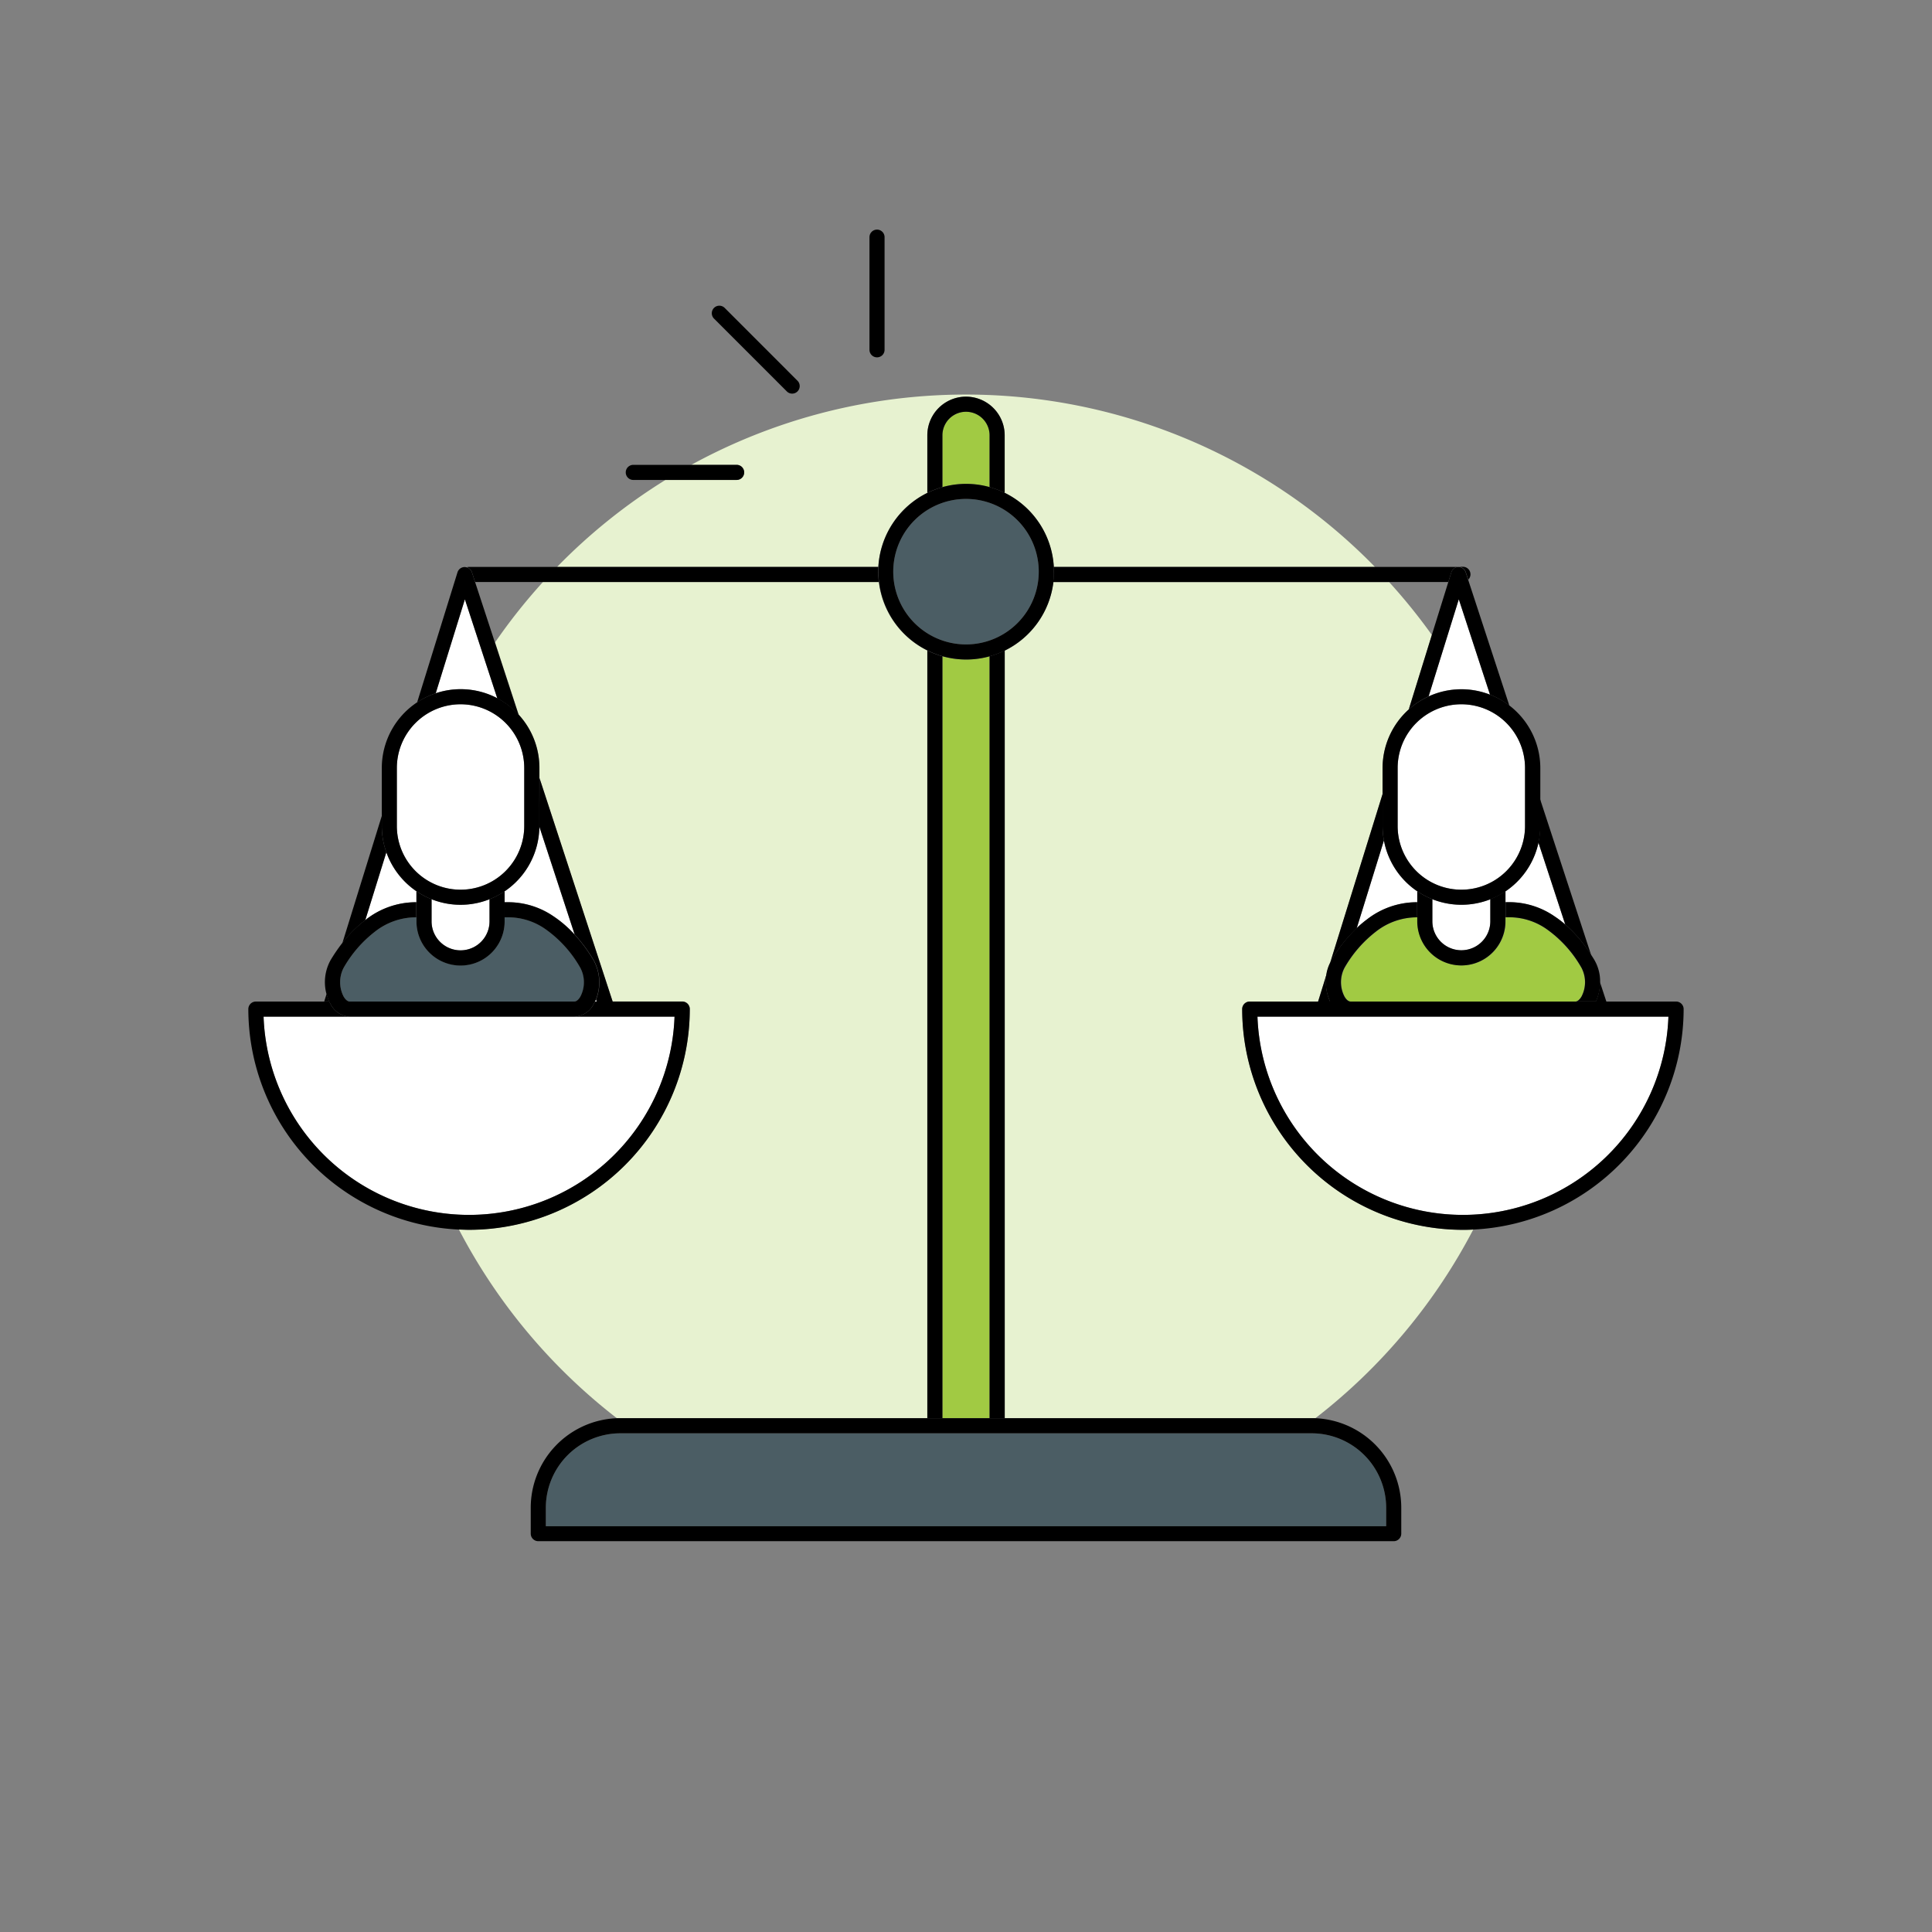 <svg xmlns="http://www.w3.org/2000/svg" viewBox="0 0 512 512"><rect x="0" y="0" width="512" height="512" fill="#808080" stroke="none"/><g id="f6fcb357-c820-4b89-bae8-f344d54c5c82" data-name="Layer 1"><path d="M368.15,154.24a152.6,152.6,0,0,1,11.31,14l4.36-14Z" fill="none"/><path d="M131.16,170.27a151.15,151.15,0,0,1,12.69-16H125.91Z" fill="none"/><path d="M245.75,130.61V115.37a10.25,10.25,0,0,1,20.5,0v15.24a23.32,23.32,0,0,1,13,19.63h85.13a151.47,151.47,0,0,0-181.18-27.05h12a2,2,0,0,1,0,4H176.35a151.47,151.47,0,0,0-28.72,23.05h85.13A23.32,23.32,0,0,1,245.75,130.61Z" fill="#e7f2d0"/><path d="M329.2,267.42a2,2,0,0,1,2-2h18.11l2.22-7.15a10.87,10.87,0,0,1,1-3.12l13.89-44.76v-6.87A20.83,20.83,0,0,1,373.34,188l6.12-19.73a152.6,152.6,0,0,0-11.31-14h-89a23.32,23.32,0,0,1-12.86,18.15V375.84h81.36c.32,0,.63,0,.94,0a152.23,152.23,0,0,0,41.84-50c-.89,0-1.79.07-2.7.07A58.56,58.56,0,0,1,329.2,267.42Z" fill="#e7f2d0"/><path d="M245.75,375.84V172.39a23.32,23.32,0,0,1-12.86-18.15h-89a151.15,151.15,0,0,0-12.69,16l6.28,19.2a20.72,20.72,0,0,1,5.49,14.05v2.69l19.38,59.21H180.8a2,2,0,0,1,2,2,58.56,58.56,0,0,1-58.49,58.5c-.91,0-1.81,0-2.7-.07a152.11,152.11,0,0,0,41.84,50c.31,0,.62,0,.94,0Z" fill="#e7f2d0"/><path d="M256,174.78a23,23,0,0,1-6.25-.86V375.84h12.5V173.92A23,23,0,0,1,256,174.78Z" fill="#a1ca43"/><path d="M256,109.12a6.25,6.25,0,0,0-6.25,6.25v13.72a23.14,23.14,0,0,1,12.5,0V115.37A6.25,6.25,0,0,0,256,109.12Z" fill="#a1ca43"/><path d="M245.75,172.39V375.84h4V173.92A22.94,22.94,0,0,1,245.75,172.39Z"/><path d="M249.75,129.09V115.37a6.25,6.25,0,0,1,12.5,0v13.72a23.74,23.74,0,0,1,4,1.52V115.37a10.25,10.25,0,0,0-20.5,0v15.24A23.74,23.74,0,0,1,249.75,129.09Z"/><path d="M262.25,173.92V375.84h4V172.39A22.94,22.94,0,0,1,262.25,173.92Z"/><path d="M164.39,379.84a19.76,19.76,0,0,0-19.74,19.74v4.88h222.7v-4.88a19.76,19.76,0,0,0-19.74-19.74Z" fill="#4b5d64"/><path d="M266.25,375.84H164.39c-.32,0-.63,0-.94,0a23.76,23.76,0,0,0-22.8,23.71v6.88a2,2,0,0,0,2,2h226.7a2,2,0,0,0,2-2v-6.88a23.76,23.76,0,0,0-22.8-23.71c-.31,0-.62,0-.94,0Zm81.36,4a19.76,19.76,0,0,1,19.74,19.74v4.88H144.65v-4.88a19.76,19.76,0,0,1,19.74-19.74Z"/><path d="M388.44,151.61l.67,2a2,2,0,0,0-1.42-3.41h-1.17A2.08,2.08,0,0,1,388.44,151.61Z"/><path d="M125.05,151.61l.86,2.63h107a22.52,22.52,0,0,1-.17-2.74c0-.42,0-.84,0-1.26H124.31a2,2,0,0,0-.6.1A2,2,0,0,1,125.05,151.61Z"/><path d="M279.28,151.5a22.52,22.52,0,0,1-.17,2.74H383.82l.81-2.6a2,2,0,0,1,1.89-1.4H279.24C279.26,150.66,279.28,151.08,279.28,151.5Z"/><path d="M123.2,158.82l-7.73,24.9a20.68,20.68,0,0,1,16.32,1.35Z" fill="#fff"/><path d="M133.73,236.2v2.9h1.17a21.25,21.25,0,0,1,11.81,3.73,30,30,0,0,1,5.57,4.81l-9.36-28.59A20.86,20.86,0,0,1,133.73,236.2Z" fill="#fff"/><path d="M102.39,225.86l-5.59,18,.3-.23A21.51,21.51,0,0,1,110,239.1h.33v-2.9A20.94,20.94,0,0,1,102.39,225.86Z" fill="#fff"/><path d="M157.68,265.42h.42l-.18-.55Z" fill="#fff"/><path d="M86.55,263.39l-.63,2h1.34A10.77,10.77,0,0,1,86.55,263.39Z"/><path d="M96.8,243.85l5.59-18a20.57,20.57,0,0,1-1.22-7v-2.6L90.73,249.93A33,33,0,0,1,96.8,243.85Z"/><path d="M115.47,183.72l7.73-24.9,8.59,26.25a20.74,20.74,0,0,1,5.65,4.4l-6.28-19.2-5.25-16-.86-2.63a2,2,0,0,0-1.34-1.27,1.91,1.91,0,0,0-.58-.1,2,2,0,0,0-1.89,1.4l-10.7,34.48A20.3,20.3,0,0,1,115.47,183.72Z"/><path d="M142.93,218.9s0,.1,0,.15l9.36,28.59a41.29,41.29,0,0,1,5,6.73l.06.11a12.2,12.2,0,0,1,.62,10.39l.18.55h4.21l-19.38-59.21Z"/><path d="M92.71,269.42H69.85a54.49,54.49,0,0,0,108.91,0h-86Z" fill="#fff"/><path d="M182.8,267.42a2,2,0,0,0-2-2H157.68c-.11.22-.21.43-.33.63a6,6,0,0,1-5.13,3.37h26.54a54.49,54.49,0,0,1-108.91,0H92.71a6,6,0,0,1-5.12-3.36,5.49,5.49,0,0,1-.33-.64H67.81a2,2,0,0,0-2,2,58.57,58.57,0,0,0,55.8,58.43c.89,0,1.79.07,2.7.07A58.56,58.56,0,0,0,182.8,267.42Z"/><path d="M394.86,184.09l-8.27-25.27-8,25.73a20.61,20.61,0,0,1,16.26-.46Z" fill="#fff"/><path d="M400.13,239.1a21.2,21.2,0,0,1,11.8,3.73,26.69,26.69,0,0,1,2.88,2.19l-7.12-21.76A21,21,0,0,1,399,236.2v2.9Z" fill="#fff"/><path d="M362.32,243.62a21.51,21.51,0,0,1,12.94-4.52h.33v-2.9a21,21,0,0,1-8.84-13.49L359.54,246A28.72,28.72,0,0,1,362.32,243.62Z" fill="#fff"/><path d="M422.9,265.42h2.8L424,260.25A12.55,12.55,0,0,1,422.9,265.42Z"/><path d="M359.54,246l7.21-23.25a21.77,21.77,0,0,1-.36-3.81v-8.51L352.5,255.15a6.94,6.94,0,0,1,.38-.71A38.91,38.91,0,0,1,359.54,246Z"/><path d="M351.53,258.27l-2.22,7.15h3.17A12.71,12.71,0,0,1,351.53,258.27Z"/><path d="M384.63,151.64l-.81,2.6-4.36,14L373.34,188a20.84,20.84,0,0,1,5.26-3.46l8-25.73,8.27,25.27A20.84,20.84,0,0,1,400,187l-10.93-33.38-.67-2a2.08,2.08,0,0,0-1.92-1.37A2,2,0,0,0,384.63,151.64Z"/><path d="M408.15,218.9a20.87,20.87,0,0,1-.46,4.36L414.81,245a36.66,36.66,0,0,1,6.86,8.1l-13.52-41.3Z"/><path d="M419.1,264.08a8.23,8.23,0,0,0,0-7.55l-.06-.11a31.64,31.64,0,0,0-9.3-10.25,17.23,17.23,0,0,0-9.6-3.07H399v1.07a11.68,11.68,0,0,1-23.36,0V243.1h-.33a17.6,17.6,0,0,0-10.56,3.74,32.41,32.41,0,0,0-8.39,9.65,8.25,8.25,0,0,0,0,7.6c.28.49.87,1.33,1.65,1.33h59.5C418.22,265.42,418.81,264.58,419.1,264.08Z" fill="#a1ca43"/><path d="M414.81,245a26.69,26.69,0,0,0-2.88-2.19,21.2,21.2,0,0,0-11.8-3.73H399v4h1.18a17.23,17.23,0,0,1,9.6,3.07,31.64,31.64,0,0,1,9.3,10.25l.06.11a8.23,8.23,0,0,1,0,7.55c-.29.5-.88,1.34-1.66,1.34h5.46a12.55,12.55,0,0,0,1.11-5.17,11.22,11.22,0,0,0-1.49-5.77l-.06-.11c-.26-.43-.52-.84-.79-1.25A36.66,36.66,0,0,0,414.81,245Z"/><path d="M356.29,264.09a8.25,8.25,0,0,1,0-7.6,32.41,32.41,0,0,1,8.39-9.65,17.6,17.6,0,0,1,10.56-3.74h.33v-4h-.33a21.51,21.51,0,0,0-12.94,4.52,28.72,28.72,0,0,0-2.78,2.34,38.91,38.91,0,0,0-6.66,8.48,6.94,6.94,0,0,0-.38.71,10.87,10.87,0,0,0-1,3.12,12.71,12.71,0,0,0,1,7.15h5.46C357.16,265.42,356.57,264.58,356.29,264.09Z"/><path d="M379.59,244.17a7.68,7.68,0,0,0,15.36,0V238.3a20.67,20.67,0,0,1-15.36,0Z" fill="#fff"/><path d="M375.59,243.1v1.07a11.68,11.68,0,0,0,23.36,0v-8a20.87,20.87,0,0,1-4,2.1v5.87a7.68,7.68,0,0,1-15.36,0V238.3a20.87,20.87,0,0,1-4-2.1v6.9Z"/><path d="M387.27,186.64a16.9,16.9,0,0,0-16.88,16.88V218.9a16.88,16.88,0,0,0,33.76,0V203.52A16.9,16.9,0,0,0,387.27,186.64Z" fill="#fff"/><path d="M394.86,184.09a20.9,20.9,0,0,0-28.47,19.43V218.9a21.77,21.77,0,0,0,.36,3.81,20.79,20.79,0,0,0,12.84,15.59A20.95,20.95,0,0,0,399,236.2a20.86,20.86,0,0,0,9.2-17.3V203.52a20.92,20.92,0,0,0-13.29-19.43Zm9.29,34.81a16.88,16.88,0,0,1-33.76,0V203.52a16.88,16.88,0,1,1,33.76,0Z"/><path d="M122.05,255.85a11.69,11.69,0,0,1-11.68-11.68V243.1H110a17.62,17.62,0,0,0-10.57,3.74,32.25,32.25,0,0,0-8.38,9.65,8.28,8.28,0,0,0,0,7.6c.29.49.88,1.33,1.65,1.33h59.51c.77,0,1.37-.84,1.65-1.34a8.18,8.18,0,0,0,0-7.55l-.06-.11a31.43,31.43,0,0,0-9.3-10.25,17.18,17.18,0,0,0-9.6-3.07h-1.17v1.07A11.69,11.69,0,0,1,122.05,255.85Z" fill="#4b5d64"/><path d="M87.59,266.06a6,6,0,0,0,5.12,3.36h59.51a6,6,0,0,0,5.13-3.37c.12-.2.22-.41.33-.63l.24-.55a12.2,12.2,0,0,0-.62-10.39l-.06-.11a41.29,41.29,0,0,0-5-6.73,30,30,0,0,0-5.57-4.81,21.25,21.25,0,0,0-11.81-3.73h-1.17v4h1.17a17.18,17.18,0,0,1,9.6,3.07,31.43,31.43,0,0,1,9.3,10.25l.06.11a8.18,8.18,0,0,1,0,7.55c-.28.5-.88,1.34-1.65,1.34H92.71c-.77,0-1.36-.84-1.65-1.33a8.28,8.28,0,0,1,0-7.6,32.25,32.25,0,0,1,8.38-9.65A17.62,17.62,0,0,1,110,243.1h.33v-4H110a21.51,21.51,0,0,0-12.94,4.52l-.3.23a33,33,0,0,0-6.07,6.08,45.11,45.11,0,0,0-3.08,4.51,12.06,12.06,0,0,0-1.1,8.95,10.77,10.77,0,0,0,.71,2A5.49,5.49,0,0,0,87.59,266.06Z"/><path d="M114.37,244.17a7.68,7.68,0,1,0,15.36,0V238.3a20.67,20.67,0,0,1-15.36,0Z" fill="#fff"/><path d="M129.73,238.3v5.87a7.68,7.68,0,1,1-15.36,0V238.3a20.58,20.58,0,0,1-4-2.1v8a11.68,11.68,0,1,0,23.36,0v-8A21.17,21.17,0,0,1,129.73,238.3Z"/><path d="M105.17,203.52V218.9a16.88,16.88,0,0,0,33.76,0V203.52a16.88,16.88,0,0,0-33.76,0Z" fill="#fff"/><path d="M102.39,225.86a20.94,20.94,0,0,0,8,10.34,20.78,20.78,0,0,0,19.36,2.1,21.17,21.17,0,0,0,4-2.1,20.86,20.86,0,0,0,9.19-17.15c0-.05,0-.1,0-.15V203.52a20.84,20.84,0,0,0-27.46-19.8,20.3,20.3,0,0,0-4.93,2.4,20.86,20.86,0,0,0-9.37,17.4V218.9A20.57,20.57,0,0,0,102.39,225.86Zm19.66-39.22a16.9,16.9,0,0,1,16.88,16.88V218.9a16.88,16.88,0,0,1-33.76,0V203.52A16.9,16.9,0,0,1,122.05,186.64Z"/><path d="M442.15,269.42H333.24a54.49,54.49,0,0,0,108.91,0Z" fill="#fff"/><path d="M444.19,265.42h-113a2,2,0,0,0-2,2,58.56,58.56,0,0,0,58.49,58.5c.91,0,1.81,0,2.7-.07a58.57,58.57,0,0,0,55.8-58.43A2,2,0,0,0,444.19,265.42Zm-110.95,4H442.15a54.49,54.49,0,0,1-108.91,0Z"/><path d="M256,170.78a19.28,19.28,0,1,0-19.28-19.28A19.3,19.3,0,0,0,256,170.78Z" fill="#4b5d64"/><path d="M279.28,151.5c0-.42,0-.84,0-1.26a23.32,23.32,0,0,0-13-19.63,23.74,23.74,0,0,0-4-1.52,23.14,23.14,0,0,0-12.5,0,23.74,23.74,0,0,0-4,1.52,23.32,23.32,0,0,0-13,19.63c0,.42,0,.84,0,1.26a22.52,22.52,0,0,0,.17,2.74,23.32,23.32,0,0,0,12.86,18.15,23.19,23.19,0,0,0,20.5,0,23.32,23.32,0,0,0,12.86-18.15A22.52,22.52,0,0,0,279.28,151.5Zm-42.56,0A19.28,19.28,0,1,1,256,170.78,19.29,19.29,0,0,1,236.72,151.5Z"/><path d="M208.59,103.8a2,2,0,0,0,2.82-2.83L192.05,81.6a2,2,0,1,0-2.83,2.83Z"/><path d="M197.22,125.19a2,2,0,0,0-2-2H167.83a2,2,0,1,0,0,4h27.39A2,2,0,0,0,197.22,125.19Z"/><path d="M232.42,94.7a2,2,0,0,0,2-2V62.85a2,2,0,1,0-4,0V92.7A2,2,0,0,0,232.42,94.7Z"/></g></svg>